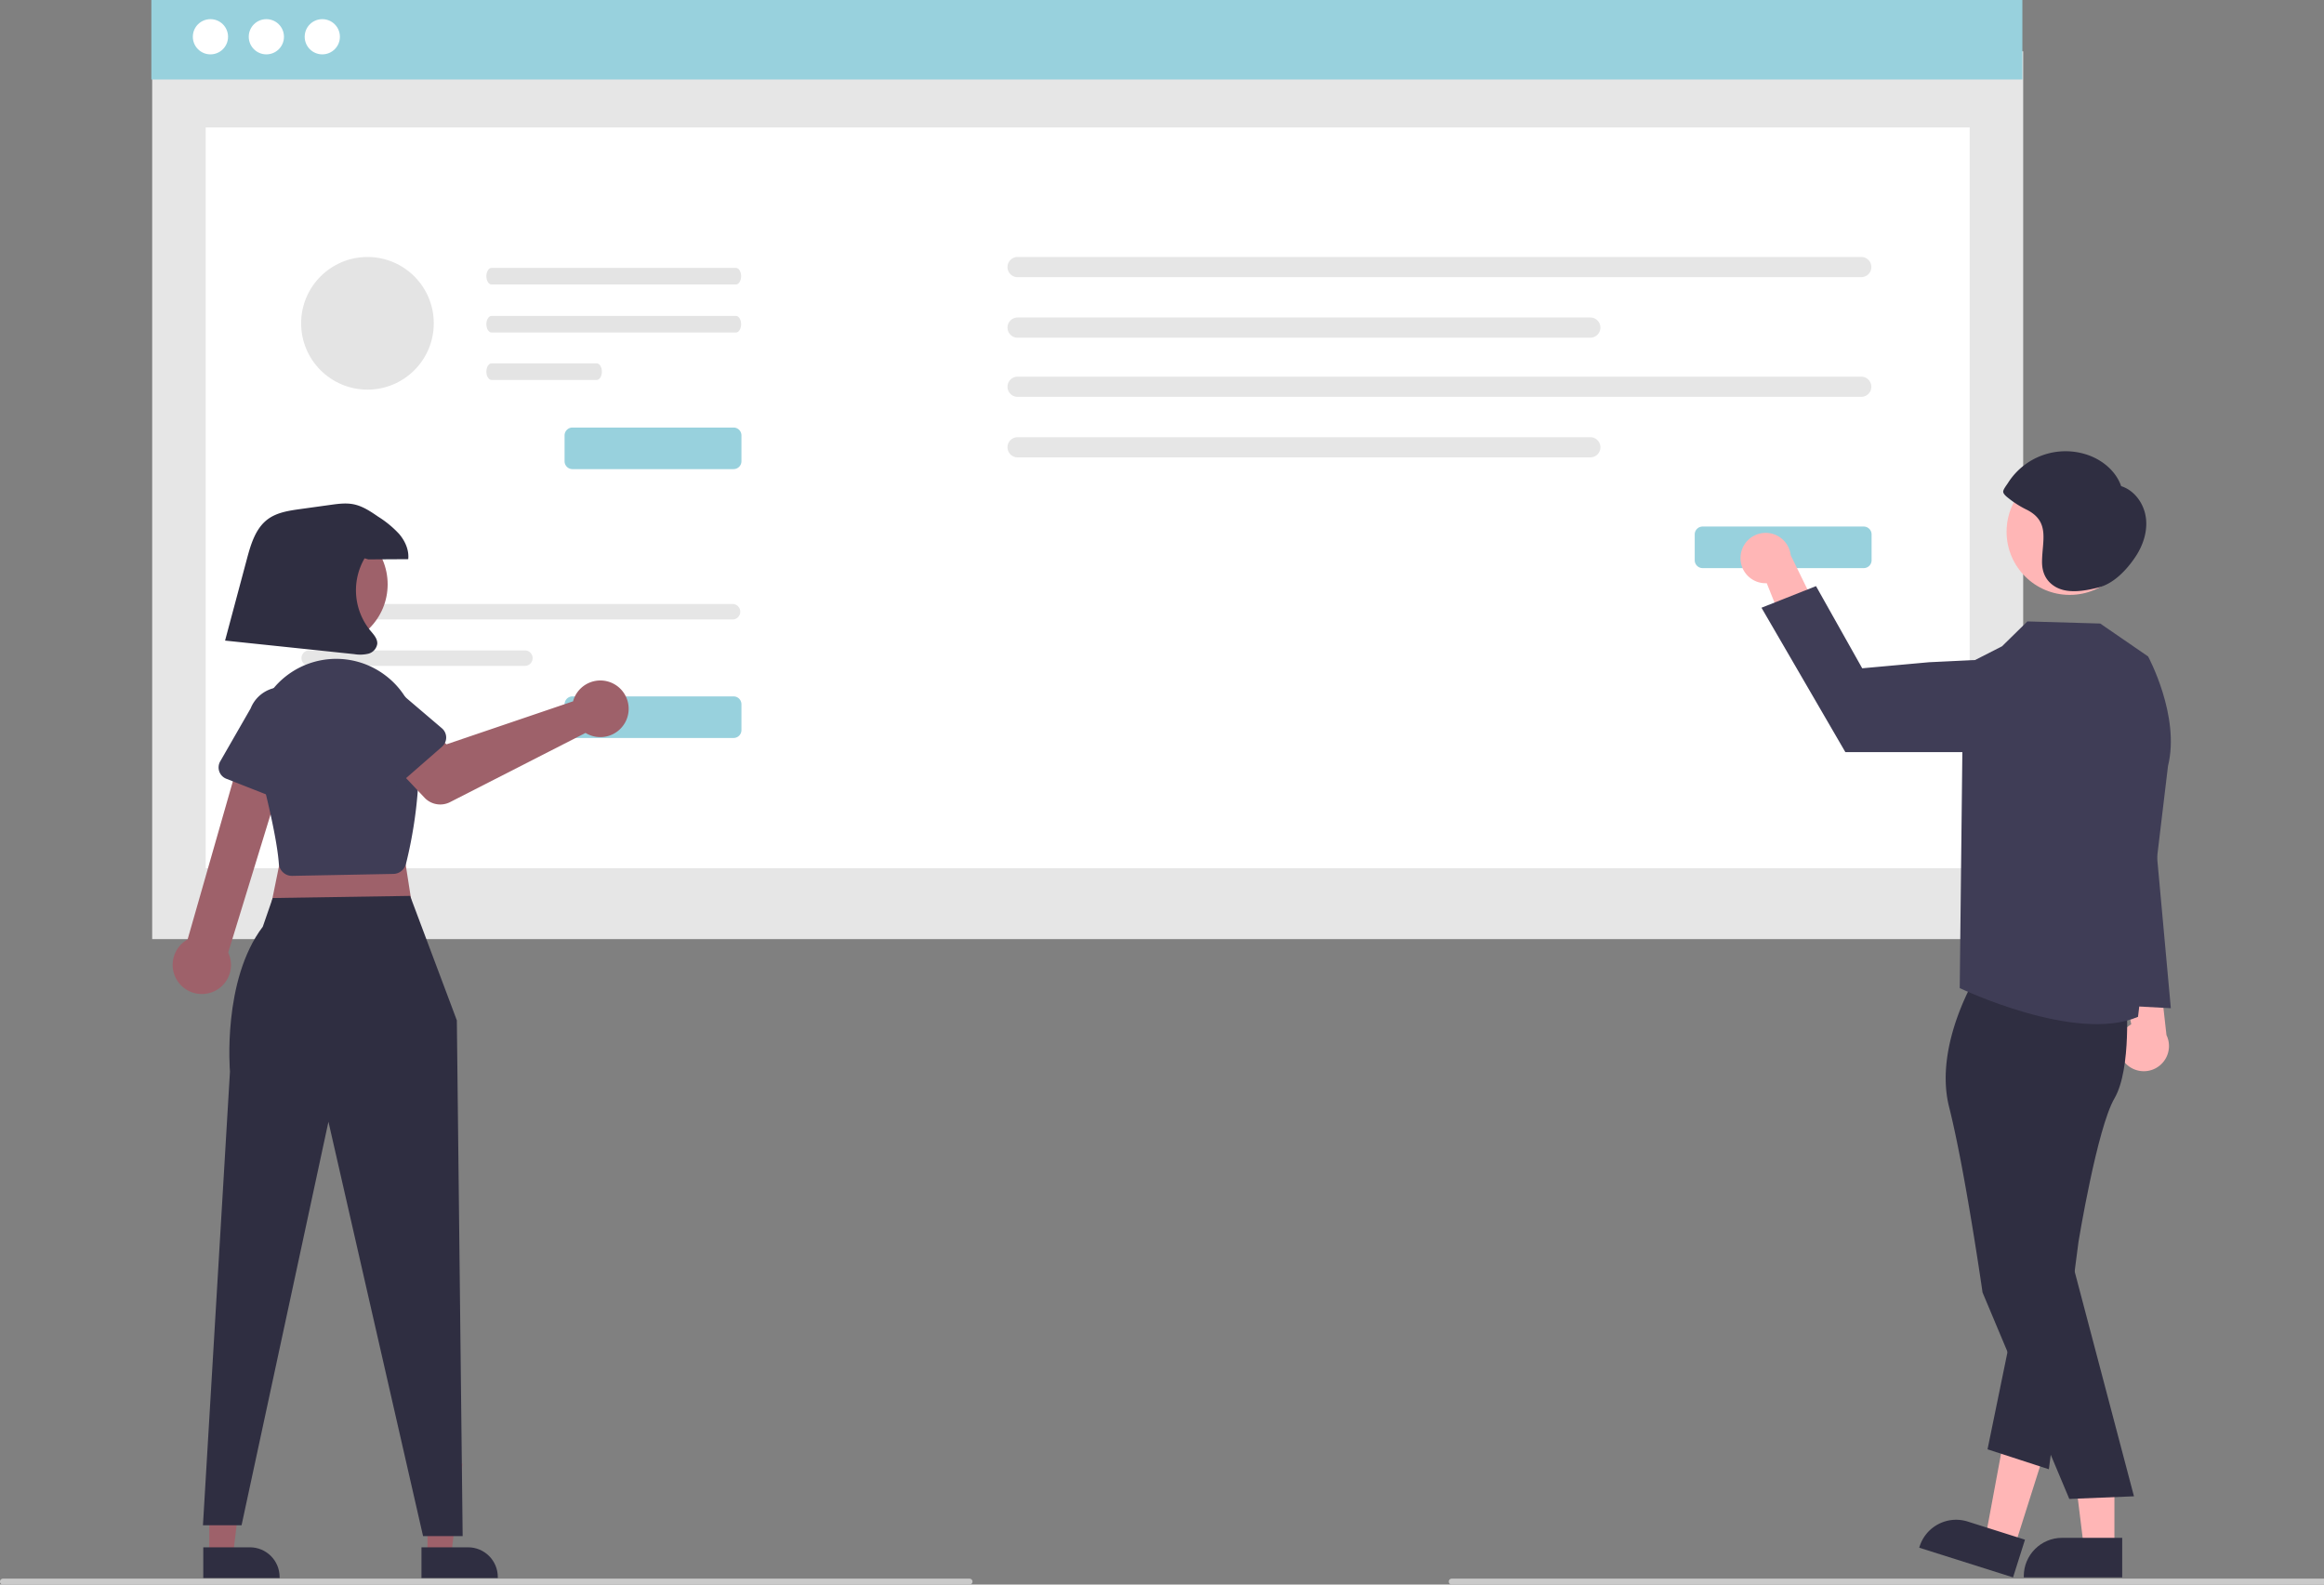 <svg width="132" height="90" xmlns="http://www.w3.org/2000/svg"><rect width="100%" height="100%" fill="#808080" stroke="none"/><g fill-rule="nonzero" fill="none"><path d="M120.665 60.326a1.422 1.422 0 0 1 .386-2.146l-.931-4.966 2.42 1.017.513 4.56a1.43 1.43 0 0 1-2.388 1.535Z" fill="#FFB6B6"/><path fill="#E6E6E6" d="M8.644 2.913h106.27V53.34H8.644z"/><path fill="#FFF" d="M11.683 7.238h100.192v42.073H11.683z"/><path fill="#98D1DD" d="M8.598 0h106.27v4.515H8.598z"/><circle fill="#FFF" cx="11.953" cy="2.088" r="1"/><circle fill="#FFF" cx="15.129" cy="2.088" r="1"/><circle fill="#FFF" cx="18.306" cy="2.088" r="1"/><path d="M17.542 34.306a.44.44 0 0 0 0 .878h24.094a.44.44 0 0 0 0-.878H17.542ZM17.542 36.94a.44.44 0 0 0 0 .879h12.3a.44.44 0 0 0 0-.878h-12.3Z" fill="#E6E6E6"/><path d="M41.666 41.915h-9.152a.448.448 0 0 1-.447-.447v-1.466c0-.247.2-.447.447-.448h9.152c.247 0 .447.2.447.448v1.466c0 .247-.2.447-.447.447ZM41.666 26.645h-9.152a.448.448 0 0 1-.447-.447V24.73c0-.246.2-.446.447-.447h9.152c.247 0 .447.2.447.447v1.467c0 .247-.2.447-.447.447Z" fill="#98D1DD"/><path d="M57.798 14.596a.573.573 0 0 0 0 1.146h47.919a.573.573 0 0 0 0-1.146H57.798ZM57.798 18.034a.573.573 0 0 0 0 1.146h32.53a.573.573 0 0 0 0-1.146h-32.53ZM57.798 21.394a.573.573 0 0 0 0 1.146h47.919a.573.573 0 0 0 0-1.146H57.798ZM57.798 24.832a.573.573 0 0 0 0 1.146h32.53a.573.573 0 0 0 0-1.146h-32.53Z" fill="#E6E6E6"/><path d="M105.857 32.267h-9.152a.448.448 0 0 1-.447-.447v-1.466c0-.247.2-.447.447-.447h9.152c.247 0 .447.2.447.447v1.466c0 .247-.2.447-.447.447Z" fill="#98D1DD"/><path d="M27.919 15.216c-.163 0-.294.212-.294.472s.132.47.294.47h13.882c.162 0 .294-.212.293-.472 0-.26-.131-.47-.293-.47H27.919ZM27.919 17.944c-.163 0-.294.212-.294.472 0 .259.132.469.294.47h13.882c.162-.001.294-.212.293-.472 0-.26-.131-.47-.293-.47H27.919ZM27.919 20.639c-.163 0-.294.212-.294.472 0 .259.132.469.294.47h5.973c.163-.001.294-.212.294-.472s-.132-.47-.294-.47H27.92Z" fill="#E4E4E4"/><circle fill="#E4E4E4" cx="20.871" cy="18.363" r="3.767"/><path d="M98.87 31.521a1.422 1.422 0 0 0 1.478 1.603l1.882 4.689 1.496-2.158-2.017-4.122a1.43 1.43 0 0 0-2.84-.012ZM120.096 87.911h-1.734l-.824-6.686h2.558z" fill="#FFB6B6"/><path d="M120.538 89.592h-5.59v-.071c0-1.202.975-2.176 2.176-2.176h3.414v2.247Z" fill="#2F2E41"/><path fill="#FFB6B6" d="m114.423 87.856-1.652-.523 1.232-6.623 2.439.772z"/><path d="m114.338 89.592-5.329-1.687.022-.068a2.176 2.176 0 0 1 2.73-1.417l3.255 1.03-.678 2.142ZM112.37 55.234s-2.571 4.038-1.663 7.643c.91 3.604 1.899 10.532 1.899 10.532l4.928 11.727 3.673-.15-3.648-13.826.144-9.245s2.536-4.419 2.042-5.794c-.494-1.375-7.375-.887-7.375-.887Z" fill="#2F2E41"/><path d="M120.773 56.678s.316 4.006-.673 5.703c-.99 1.696-2.045 8.154-2.045 8.154l-1.682 12.916-3.484-1.134 2.97-14.47 2.336-11.383 2.578.214Z" fill="#2F2E41"/><path d="m122.008 37.284-2.718-1.869-4.137-.12-1.441 1.413-2.199 1.122-.203 18.291s6.584 3.156 10.126 1.632l1.703-14.248c.707-2.828-1.13-6.221-1.13-6.221Z" fill="#3F3D56"/><path d="M112.065 42.718h-7.251l-4.764-8.2 3.097-1.228 2.624 4.667 3.797-.344 2.371-.114a2.611 2.611 0 0 1 2.718 2.926 2.614 2.614 0 0 1-2.592 2.293Z" fill="#3F3D56"/><circle fill="#FFB6B6" cx="117.558" cy="30.202" r="3.587"/><path d="M121.88 29.386c-.11-.788-.643-1.536-1.401-1.774-.302-.875-1.1-1.52-1.982-1.8a3.87 3.87 0 0 0-4.449 1.623c-.067.106-.275.366-.269.493.007.16.253.327.377.428.306.237.637.44.986.608 1.29.67.86 1.72.843 2.911-.009.579.184 1.073.678 1.403.712.478 1.731.288 2.506.096.88-.217 1.61-.99 2.112-1.734.444-.66.71-1.467.6-2.254Z" fill="#2F2E41"/><path fill="#3F3D56" d="m121.906 41.954 1.395 15.31-4.484-.24z"/><path d="M137.358 90H82.457a.168.168 0 0 1 0-.337h54.9a.168.168 0 0 1 0 .337Z" fill="#CACACA"/><path fill="#9E616A" d="M11.889 88.322h1.344l.64-5.187h-1.984z"/><path d="M11.546 87.883h2.648c.932 0 1.687.755 1.687 1.687v.055h-4.335v-1.742Z" fill="#2F2E41"/><path fill="#9E616A" d="M24.282 88.322h1.344l.64-5.187h-1.985z"/><path d="M23.939 87.883h2.647c.932 0 1.688.755 1.688 1.687v.055h-4.335v-1.742Z" fill="#2F2E41"/><path fill="#9E616A" d="m22.658 46.658.877 5.593-8.334.11 1.096-5.374z"/><path d="m23.294 50.886 2.654 7.068.33 29.293h-2.249l-5.374-23.535-4.935 22.92h-2.193l1.535-25.772s-.453-5.172 1.864-8.225l.564-1.63 7.804-.12Z" fill="#2F2E41"/><path d="M11.907 56.396a1.645 1.645 0 0 0 1.054-2.292l3.546-11.56-2.608-.517-3.243 11.331a1.654 1.654 0 0 0 1.25 3.038Z" fill="#9E616A"/><path d="M16.583 49.747a.75.75 0 0 1-.745-.693c-.082-1.129-.491-3.094-1.214-5.84a4.622 4.622 0 0 1 7.299-4.827 4.563 4.563 0 0 1 1.76 3.12c.36 3.166-.318 6.344-.626 7.563a.751.751 0 0 1-.712.566l-5.746.111h-.016Z" fill="#3F3D56"/><path d="M32.635 39.593a1.612 1.612 0 0 0-.085.24l-7.191 2.443-1.39-1.214-2.106 1.858 2.25 2.388c.374.396.965.498 1.45.25l7.695-3.93a1.608 1.608 0 1 0-.623-2.035Z" fill="#9E616A"/><path d="m25.108 42.41-2.622 2.29a.69.69 0 0 1-1.033-.147l-1.875-2.92a1.914 1.914 0 0 1 2.89-2.51l2.633 2.243a.69.69 0 0 1 .007 1.043ZM16.092 45.504l-3.24-1.273a.69.69 0 0 1-.345-.985l1.729-3.01a1.914 1.914 0 0 1 3.559 1.411l-.779 3.37a.69.69 0 0 1-.924.487Z" fill="#3F3D56"/><circle fill="#9E616A" cx="18.494" cy="33.188" r="3.524"/><path d="M55.069 90H.168a.168.168 0 0 1 0-.337h54.9a.168.168 0 0 1 0 .337Z" fill="#CACACA"/><path d="m20.918 31.772 2.269-.013c.054-.515-.176-1.028-.51-1.424a5.805 5.805 0 0 0-1.194-.987c-.434-.298-.883-.602-1.399-.706-.432-.087-.879-.027-1.315.034l-1.737.241c-.636.089-1.3.189-1.817.57-.698.515-.965 1.418-1.19 2.257l-1.241 4.64 7.334.769c.265.045.537.038.8-.023a.687.687 0 0 0 .51-.56c.021-.298-.216-.543-.408-.773a3.614 3.614 0 0 1-.312-4.087l.21.062Z" fill="#2F2E41"/></g></svg>